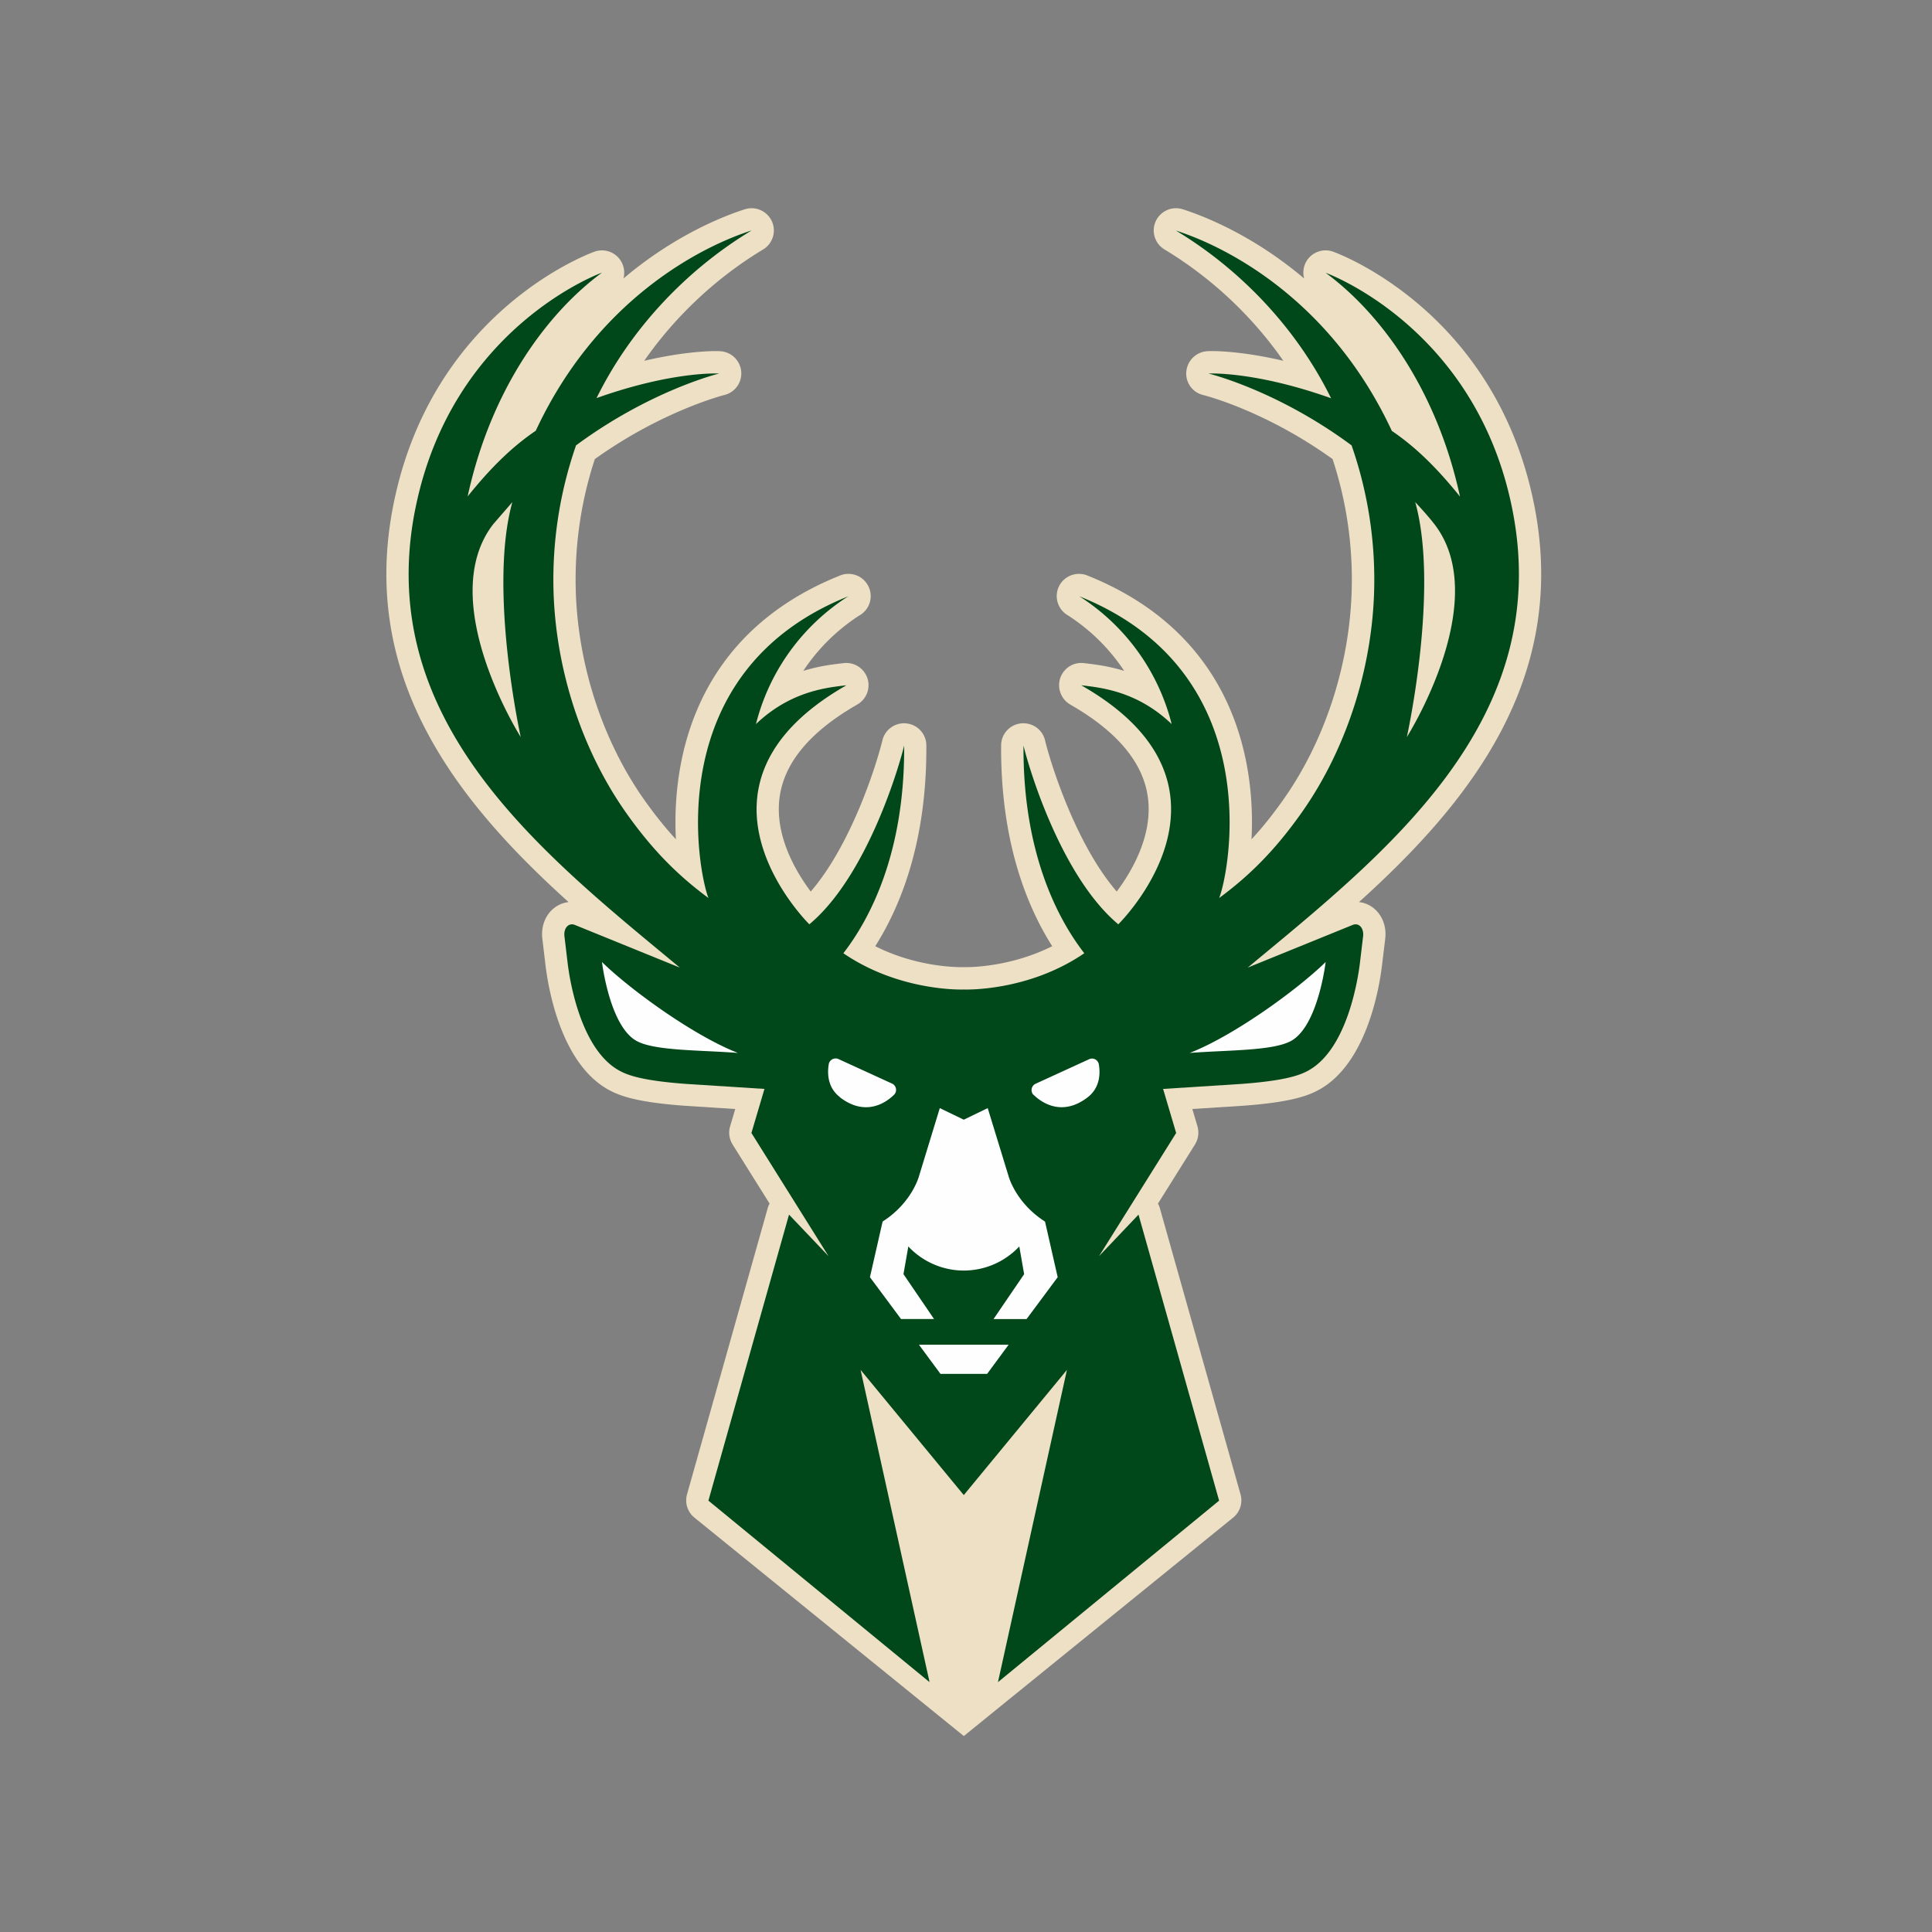     <svg
      xmlns="http://www.w3.org/2000/svg"
      xmlnsXlink="http://www.w3.org/1999/xlink"
      width="100"
      height="100"
      viewBox="0 0 150 150"
      fill="none"
      fillRule="evenodd"
      role="img"
      aria-describedby='title'
    >
      <rect x="0" y="0" width="150" height="150" fill="#808080" stroke="none"/>
      <title id="title">Milwaukee Bucks</title>
      <path
        d="M53.906 117.82a1.72 1.72 0 0 1-.565-1.8L59.6 93.818a1.64 1.64 0 0 1 .151-.372l-2.874-4.59c-.263-.42-.33-.93-.193-1.403l.4-1.35-3.937-.253c-3.702-.272-5.022-.76-5.902-1.243-3.712-2.047-4.682-7.922-4.894-9.674l-.234-1.973c-.116-.8.093-1.583.575-2.146.376-.436.893-.714 1.45-.778-8.56-7.727-16.3-17.327-13.596-30.86 2.983-14.944 15.09-19.448 15.603-19.634.193-.07.392-.103.584-.103.623 0 1.217.336 1.525.913.215.404.257.855.145 1.27 3.998-3.383 7.82-4.86 9.42-5.372.173-.058.353-.083.527-.083a1.73 1.73 0 0 1 1.577 1.012c.363.794.07 1.74-.68 2.19-3.65 2.2-6.83 5.196-9.23 8.643 2.916-.68 4.87-.753 5.555-.753.234 0 .353.01.353.01a1.73 1.73 0 0 1 1.622 1.57 1.72 1.72 0 0 1-1.307 1.829c-.045.013-4.804 1.214-10.057 4.975-.992 3.018-1.493 6.17-1.493 9.37 0 6.067 1.946 12.298 5.34 17.1.81 1.144 1.61 2.14 2.447 3.05-.324-6.23 1.464-15.966 12.75-20.483a1.7 1.7 0 0 1 .645-.125c.636 0 1.246.352 1.545.955.405.8.122 1.778-.645 2.246l-.083.048c-1.74 1.13-3.205 2.592-4.322 4.283 1.227-.378 2.283-.503 2.996-.586l.135-.016c.067-.01.138-.013.206-.013a1.73 1.73 0 0 1 1.628 1.147c.273.76-.022 1.605-.703 2.037l-.058.035c-.022.016-.048.032-.074.045-3.613 2.08-5.623 4.498-5.973 7.195-.385 2.947 1.25 5.72 2.42 7.288 3.038-3.505 5.016-9.492 5.568-11.747a1.73 1.73 0 0 1 1.679-1.317 1.43 1.43 0 0 1 .202.013c.867.1 1.525.83 1.528 1.7.045 7.358-1.936 12.385-3.966 15.594 3.04 1.538 6.02 1.627 6.666 1.627.074 0 .177-.003.2-.003s.128.003.206.003c.645 0 3.625-.1 6.666-1.627-2.03-3.2-4.01-8.236-3.966-15.594a1.72 1.72 0 0 1 1.525-1.701c.07-.01.138-.013.206-.013.787 0 1.487.535 1.676 1.317.556 2.255 2.534 8.242 5.57 11.747 1.17-1.563 2.803-4.34 2.42-7.288-.35-2.697-2.36-5.116-5.973-7.195-.022-.013-.11-.067-.11-.067a1.74 1.74 0 0 1-.716-2.044c.247-.695.896-1.153 1.622-1.153a1.43 1.43 0 0 1 .202.013l.135.016c.7.083 1.77.208 2.996.586-1.117-1.69-2.582-3.152-4.322-4.28l-.08-.05c-.77-.468-1.053-1.445-.652-2.246a1.73 1.73 0 0 1 1.548-.955 1.7 1.7 0 0 1 .645.125c11.287 4.517 13.076 14.252 12.748 20.483.84-.9 1.64-1.906 2.45-3.05 3.394-4.792 5.34-11.023 5.34-17.1 0-3.203-.5-6.352-1.496-9.37-5.282-3.8-10.006-4.962-10.054-4.975-.832-.202-1.384-.98-1.3-1.83s.77-1.518 1.622-1.57c0 0 .122-.01.356-.01.68 0 2.64.074 5.552.753-2.396-3.447-5.575-6.442-9.226-8.643-.75-.452-1.044-1.393-.68-2.19a1.73 1.73 0 0 1 1.573-1.012c.177 0 .353.026.53.083 1.602.513 5.424 1.99 9.42 5.372-.112-.413-.074-.865.14-1.27.308-.577.906-.913 1.528-.913.193 0 .392.032.584.103.514.186 12.617 4.7 15.603 19.634 2.704 13.53-5.035 23.132-13.596 30.86.56.064 1.076.34 1.448.778.485.564.694 1.345.578 2.146l-.238 1.973c-.21 1.752-1.178 7.627-4.89 9.674-.88.484-2.203.97-5.886 1.243l-3.953.253.4 1.35a1.74 1.74 0 0 1-.193 1.403l-2.874 4.59a1.64 1.64 0 0 1 .151.372l6.258 22.203a1.72 1.72 0 0 1-.565 1.8L74.83 134.786 53.906 117.82z"
        fill="#ede0c5"
      />
      <path
        d="M40.43 57.225s-2.534-11.46-.652-18.24l-1.48 1.707c-4.592 5.926 2.132 16.533 2.132 16.533m68.798 0s6.727-10.607 2.135-16.533c-.472-.61-.983-1.166-1.484-1.707 1.885 6.782-.652 18.24-.652 18.24M32.245 39.513c2.83-14.16 14.492-18.346 14.492-18.346-4.27 3.146-8.628 9.066-10.43 17.375 1.753-2.172 3.378-3.8 5.29-5.1 4.73-10.16 12.8-14.284 16.76-15.55-5.135 3.098-9.43 7.707-12.042 13.016C52.25 28.794 55.837 29 55.837 29s-5.31 1.288-11.114 5.58a31.75 31.75 0 0 0-1.76 10.44c0 6.436 2.078 13.032 5.658 18.1 2.013 2.845 3.963 4.812 6.384 6.602-.803-2.012-3.85-17.54 10.87-23.43l-.103.06c-3.478 2.25-6.04 5.747-7.08 9.867 2.688-2.57 5.523-2.835 7.016-3.014-.026.016-.048.032-.07.045-13.667 7.864-2.8 18.513-2.8 18.513 4.31-3.6 6.82-11.667 7.36-13.874.055 8.524-2.787 13.627-4.72 16.12 4.406 3.018 9.348 2.816 9.348 2.816h.01c.003 0 4.942.202 9.348-2.816-1.933-2.492-4.772-7.595-4.72-16.12.54 2.207 3.054 10.273 7.36 13.874 0 0 10.87-10.648-2.797-18.513a.53.53 0 0 1-.071-.045c1.5.18 4.325.445 7.013 3.014-1.04-4.12-3.603-7.618-7.08-9.867l-.103-.06c14.72 5.89 11.672 21.418 10.87 23.43 2.424-1.79 4.37-3.758 6.384-6.602 3.584-5.058 5.66-11.654 5.66-18.1a31.67 31.67 0 0 0-1.763-10.44C99.132 30.278 93.824 29 93.824 29s3.584-.195 9.52 1.92c-2.61-5.308-6.904-9.918-12.042-13.016 3.96 1.265 12.03 5.388 16.76 15.55 1.91 1.3 3.54 2.928 5.292 5.1-1.8-8.3-6.162-14.23-10.433-17.375 0 0 11.666 4.187 14.492 18.346 3.295 16.482-9.9 26.774-20.542 35.6l8.124-3.303c.55-.234.93.295.828.93l-.238 2c-.132 1.102-.94 6.68-4.01 8.367-.665.368-1.808.785-5.176 1.035l-6.098.39 1.015 3.42-5.986 9.562 3.063-3.223 6.258 22.206-17.17 14.092 5.356-24.244-8.01 9.72-8.012-9.72 5.356 24.244-17.17-14.092 6.258-22.206 3.067 3.223-5.986-9.562 1.012-3.42-6.098-.39c-3.368-.25-4.512-.666-5.176-1.035-3.07-1.688-3.88-7.265-4.01-8.367l-.238-2c-.103-.634.28-1.163.828-.93l8.124 3.303c-10.638-8.816-23.833-19.11-20.542-35.6"
        fill="#00471a"
      />
      <path
        d="M46.737 74.692s.59 4.972 2.685 6.125c1.4.775 4.858.702 7.87.932-3.336-1.29-8.25-4.812-10.555-7.057zm18.474 10.5c1.824 1.403 3.368.62 4.197-.19.273-.263.19-.718-.154-.875l-4.15-1.9c-.328-.147-.703.054-.76.4-.116.705-.1 1.807.867 2.553zm3.314 9.65l-.983 4.318 2.415 3.25h2.562l-2.373-3.485.376-2.15a5.92 5.92 0 0 0 4.306 1.871c1.702-.006 3.23-.724 4.31-1.87l.376 2.15-2.376 3.485h2.566l2.415-3.25-.983-4.318c-2.306-1.47-2.84-3.556-2.84-3.556l-1.61-5.254-1.86.9-1.86-.9-1.606 5.254s-.533 2.085-2.84 3.556zm11.724-9.838c.828.8 2.376 1.592 4.197.19.967-.746.986-1.848.87-2.553-.06-.356-.437-.557-.764-.4l-4.146 1.9a.54.54 0 0 0-.157.875zm-1.94 19.4h-6.962l1.673 2.265h3.62l1.67-2.265zM92.368 81.75c3.012-.23 6.46-.157 7.87-.932 2.1-1.153 2.685-6.125 2.685-6.125-2.31 2.246-7.222 5.766-10.555 7.057z"
        fill="#fefefe"
      />
    </svg>
